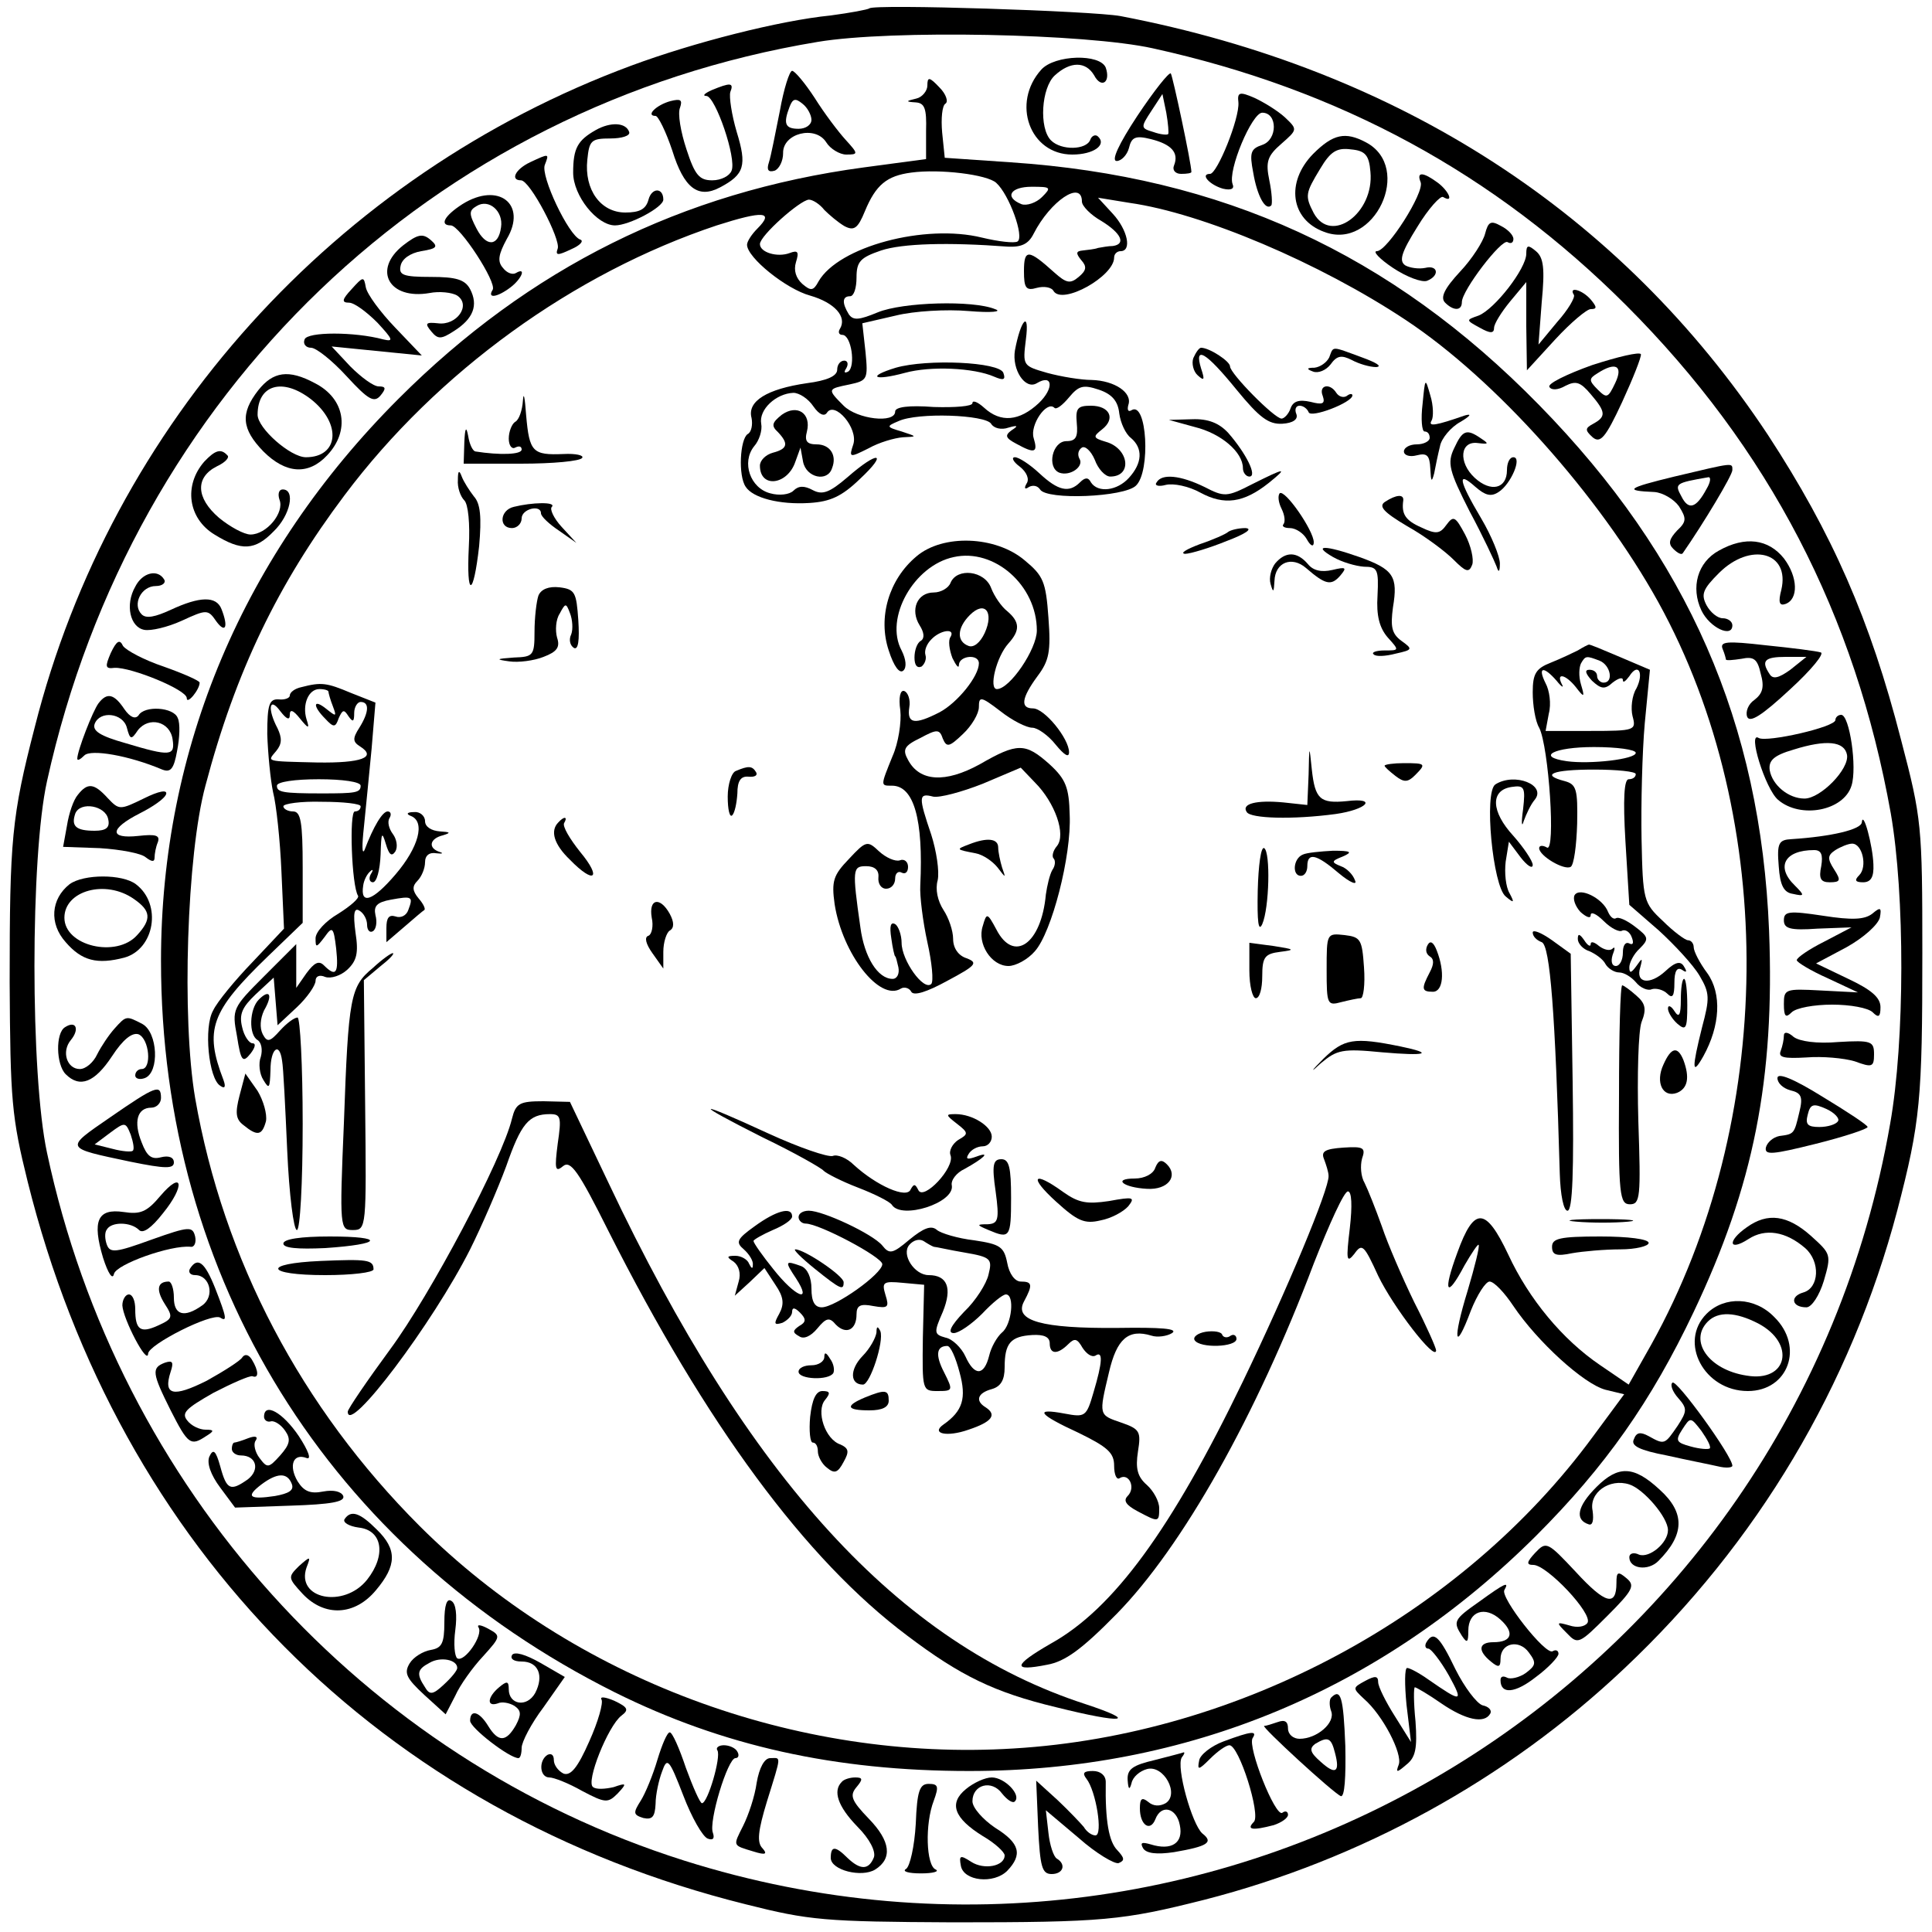 <?xml version="1.0" standalone="no"?>
<!DOCTYPE svg PUBLIC "-//W3C//DTD SVG 20010904//EN"
 "http://www.w3.org/TR/2001/REC-SVG-20010904/DTD/svg10.dtd">
<svg version="1.0" xmlns="http://www.w3.org/2000/svg"
 width="300pt" height="300pt" viewBox="0 0 300 300"
 preserveAspectRatio="xMidYMid meet">
<g transform="translate(0,300) scale(0.1,-0.1)"
fill="#000000" stroke="none">
<path d="M1350 2987 c-3 -2 -30 -7 -60 -11 -80 -8 -213 -42 -310 -78 -459
-170 -807 -556 -926 -1027 -36 -139 -39 -175 -39 -396 1 -184 3 -209 28 -310
142 -570 549 -981 1115 -1122 99 -25 122 -27 322 -28 234 0 263 3 390 35 242
62 469 186 652 359 207 195 352 439 424 711 36 138 39 173 39 400 0 198 -1
209 -33 331 -48 187 -107 321 -207 474 -228 344 -572 567 -1005 650 -43 8
-383 19 -390 12z m440 -62 c291 -64 531 -195 735 -399 222 -222 356 -481 411
-789 22 -126 22 -353 -1 -482 -152 -872 -1032 -1410 -1873 -1144 -499 158
-878 578 -989 1099 -26 121 -26 460 0 577 133 603 599 1049 1197 1148 114 19
416 13 520 -10z"/>
<path d="M1617 2892 c-47 -52 -18 -132 48 -132 33 0 54 15 40 28 -4 4 -10 1
-12 -5 -6 -16 -45 -17 -61 -1 -19 19 -15 82 6 101 24 22 48 22 61 0 11 -21 26
-11 18 12 -9 22 -79 20 -100 -3z"/>
<path d="M1211 2828 c-7 -35 -14 -71 -17 -80 -4 -12 -1 -16 9 -13 7 3 13 15
13 27 -1 31 50 44 67 17 6 -10 21 -19 31 -19 19 0 19 1 -1 23 -11 12 -33 41
-48 65 -15 23 -31 42 -35 42 -4 0 -13 -28 -19 -62z m49 -14 c0 -8 -9 -14 -20
-14 -21 0 -24 8 -14 34 5 13 9 14 20 5 8 -6 14 -18 14 -25z"/>
<path d="M1766 2820 c-29 -44 -41 -70 -32 -70 7 0 16 9 19 20 4 17 10 20 34
14 32 -8 44 -21 36 -41 -3 -7 2 -13 11 -13 9 0 16 1 16 3 0 13 -29 149 -32
153 -3 2 -26 -27 -52 -66z m48 -28 c-1 -2 -12 -1 -23 3 -20 6 -20 7 -3 33 l17
26 6 -29 c3 -17 4 -32 3 -33z"/>
<path d="M1440 2867 c0 -8 -8 -18 -17 -20 -17 -4 -17 -5 -1 -6 14 -1 17 -10
16 -44 l0 -44 -97 -13 c-282 -38 -519 -156 -722 -359 -241 -241 -369 -543
-369 -873 0 -494 261 -914 705 -1136 167 -83 342 -122 550 -122 339 0 639 125
880 365 108 108 179 209 245 348 93 196 126 361 117 592 -13 322 -126 580
-357 816 -231 236 -492 355 -821 377 l-102 7 -4 39 c-2 22 0 42 5 45 5 3 1 15
-9 25 -16 17 -19 17 -19 3z m107 -151 c20 -18 44 -84 33 -91 -5 -3 -30 0 -55
6 -89 22 -223 -14 -254 -68 -8 -15 -12 -15 -25 -4 -10 9 -14 21 -10 34 5 16 3
19 -10 14 -19 -7 -46 1 -46 14 0 13 62 68 76 69 6 0 17 -7 24 -16 8 -8 21 -19
31 -25 15 -8 21 -4 32 23 17 41 34 55 72 60 44 6 118 -3 132 -16z m71 -22 c-9
-9 -24 -14 -32 -11 -27 11 -17 27 16 27 30 0 31 -1 16 -16z m62 -7 c0 -7 14
-21 30 -30 31 -19 39 -36 18 -39 -7 0 -17 -2 -23 -3 -5 -2 -16 -3 -24 -4 -10
-1 -11 -4 -2 -15 9 -10 8 -16 -4 -26 -13 -11 -19 -10 -38 7 -40 36 -47 37 -47
2 0 -26 3 -31 20 -26 11 3 23 1 26 -5 14 -22 94 23 94 52 0 6 5 10 10 10 18 0
11 33 -12 58 l-23 25 49 -8 c113 -16 295 -93 429 -182 139 -92 300 -272 392
-438 187 -339 182 -806 -11 -1153 l-35 -62 -44 30 c-59 40 -111 103 -143 172
-35 74 -53 75 -79 3 -23 -62 -17 -73 11 -20 11 19 21 34 22 32 2 -2 -6 -34
-17 -71 -24 -78 -20 -98 5 -31 10 25 23 45 29 45 7 0 23 -17 37 -38 37 -55
109 -121 143 -130 l29 -7 -48 -65 c-204 -278 -549 -464 -900 -485 -339 -21
-684 108 -922 345 -184 184 -305 413 -349 665 -21 123 -13 378 16 485 47 178
113 314 216 451 144 192 356 345 578 419 72 23 90 22 63 -5 -9 -9 -16 -20 -16
-25 0 -20 61 -69 98 -79 38 -11 58 -33 46 -52 -3 -5 -1 -9 4 -9 14 0 21 -49 9
-57 -6 -3 -7 -1 -3 5 4 7 2 12 -3 12 -6 0 -11 -6 -11 -14 0 -10 -16 -17 -47
-21 -62 -9 -93 -28 -86 -54 2 -10 0 -22 -6 -25 -12 -8 -15 -65 -3 -82 11 -17
52 -28 99 -25 32 2 50 10 78 37 45 42 29 45 -19 3 -28 -24 -39 -28 -54 -20
-13 7 -22 7 -30 -1 -6 -6 -22 -8 -36 -4 -31 8 -45 48 -25 73 8 9 13 25 11 35
-4 22 23 47 50 48 9 0 23 -9 31 -21 9 -13 17 -16 21 -10 12 19 49 -24 41 -49
-7 -21 -6 -21 24 -6 16 9 40 16 53 17 23 1 22 1 -2 9 -24 7 -24 8 -5 16 30 14
135 10 144 -4 4 -7 16 -10 27 -6 14 4 16 3 5 -4 -11 -8 -10 -12 7 -21 29 -16
34 -14 27 9 -6 20 20 58 32 47 3 -4 13 4 23 16 15 18 22 20 46 12 21 -7 30
-18 32 -37 2 -15 10 -32 18 -38 19 -16 18 -39 -3 -62 -18 -20 -48 -24 -59 -7
-4 8 -9 8 -17 0 -17 -17 -34 -13 -63 14 -15 14 -32 25 -38 25 -6 0 -3 -7 8
-15 10 -8 15 -19 10 -26 -4 -7 -3 -10 4 -5 6 3 13 2 17 -4 10 -17 131 -12 149
6 23 22 17 132 -7 117 -5 -3 -7 0 -5 8 7 19 -21 38 -57 39 -16 0 -47 5 -69 11
-38 11 -38 11 -33 52 6 46 -8 31 -17 -17 -5 -30 16 -62 34 -51 25 15 27 -8 3
-31 -30 -28 -59 -31 -85 -7 -10 9 -18 12 -18 7 0 -5 -27 -7 -60 -6 -39 3 -60
0 -60 -7 0 -19 -59 -12 -80 9 -26 26 -25 26 9 33 28 6 29 8 25 50 l-5 45 52
12 c28 7 79 10 113 7 36 -3 53 -1 41 3 -34 14 -143 11 -182 -5 -29 -12 -38
-13 -45 -3 -11 18 -10 28 2 28 6 0 10 13 10 29 0 25 6 31 38 42 33 11 104 13
197 6 21 -1 32 4 40 20 26 51 75 84 75 50z"/>
<path d="M1853 2444 c-3 -8 0 -21 7 -27 10 -9 11 -7 5 11 -11 36 7 26 55 -33
36 -44 50 -54 71 -53 17 1 25 7 22 15 -3 7 -1 13 5 13 6 0 12 -5 14 -10 3 -10
68 15 68 26 0 3 -4 3 -9 -1 -5 -3 -12 -1 -16 5 -10 16 -28 12 -21 -5 4 -12 0
-14 -19 -9 -18 4 -27 1 -31 -10 -3 -9 -10 -16 -14 -16 -11 0 -80 70 -80 81 0
8 -32 29 -45 29 -3 0 -8 -7 -12 -16z"/>
<path d="M2064 2445 c-4 -8 -14 -15 -23 -16 -12 0 -13 -2 -2 -6 8 -3 20 2 27
11 10 14 17 15 33 7 11 -6 28 -11 38 -11 10 1 0 7 -22 15 -49 18 -44 18 -51 0z"/>
<path d="M1391 2429 c-46 -14 -34 -21 14 -8 40 11 107 8 139 -6 14 -6 18 -5
14 6 -6 17 -118 22 -167 8z"/>
<path d="M2209 2373 c-3 -24 -1 -43 3 -43 5 0 8 -4 8 -10 0 -5 -9 -10 -20 -10
-11 0 -20 -5 -20 -11 0 -6 9 -9 20 -6 16 4 20 0 21 -21 1 -20 2 -22 6 -7 2 11
6 30 9 42 2 12 17 30 32 38 15 9 18 13 7 10 -46 -16 -58 -18 -52 -8 3 5 3 23
-2 39 -8 28 -8 28 -12 -13z"/>
<path d="M812 2378 c-1 -15 -6 -30 -12 -33 -5 -3 -10 -15 -10 -26 0 -11 5 -17
10 -14 6 3 10 2 10 -3 0 -8 -34 -9 -72 -3 -4 1 -9 11 -11 24 -3 16 -5 13 -6
-10 l-1 -33 89 0 c50 0 92 4 95 9 3 4 -10 7 -29 6 -48 -2 -53 3 -58 60 -2 28
-4 38 -5 23z"/>
<path d="M1214 2356 c-15 -12 -17 -17 -6 -27 17 -18 15 -26 -8 -32 -11 -3 -20
-12 -20 -20 0 -36 43 -30 55 6 l8 22 4 -22 c5 -25 38 -32 45 -10 8 20 -3 37
-24 37 -15 0 -19 5 -15 20 7 28 -15 43 -39 26z"/>
<path d="M1672 2343 c2 -21 -1 -28 -16 -28 -22 0 -31 -41 -11 -49 17 -6 39 10
31 22 -3 6 -2 13 4 17 5 3 14 -5 20 -19 5 -14 16 -26 24 -26 35 0 29 44 -7 54
-20 6 -20 8 -6 19 22 17 12 37 -17 37 -21 0 -24 -4 -22 -27z"/>
<path d="M1855 2337 c41 -10 75 -39 75 -64 0 -7 5 -13 10 -13 13 0 -5 36 -33
68 -14 15 -31 22 -56 21 l-36 -1 40 -11z"/>
<path d="M2258 2304 c-11 -23 -8 -35 24 -98 21 -39 39 -78 42 -86 3 -10 5 -8
5 5 0 11 -13 43 -29 70 -35 59 -38 75 -9 49 15 -13 24 -16 36 -8 19 12 37 54
23 54 -6 0 -10 -9 -10 -20 0 -29 -25 -35 -50 -12 -26 24 -23 58 5 54 17 -2 17
-1 5 7 -23 16 -29 13 -42 -15z"/>
<path d="M711 2255 c-1 -12 4 -26 10 -32 6 -6 9 -36 7 -72 -4 -80 7 -79 16 1
4 45 2 66 -8 77 -7 9 -16 23 -19 31 -4 11 -6 9 -6 -5z"/>
<path d="M1944 2248 c-39 -20 -43 -20 -74 -4 -37 18 -66 21 -74 7 -4 -5 3 -7
14 -4 12 3 36 -2 54 -12 37 -20 67 -16 106 15 31 25 26 24 -26 -2z"/>
<path d="M1987 2234 c-3 -4 -2 -14 3 -24 5 -10 6 -20 3 -24 -3 -3 1 -6 10 -6
9 0 21 -8 26 -17 6 -11 11 -13 11 -5 0 18 -45 83 -53 76z"/>
<path d="M2151 2221 c-11 -7 -3 -16 34 -38 27 -15 59 -39 72 -52 19 -19 24
-21 29 -8 3 8 -2 30 -11 47 -15 28 -18 30 -29 15 -10 -14 -16 -15 -39 -4 -25
11 -31 21 -28 42 1 10 -11 9 -28 -2z"/>
<path d="M798 2213 c-22 -5 -24 -33 -3 -33 8 0 15 7 15 15 0 15 30 22 30 8 0
-5 13 -17 28 -27 l27 -19 -23 25 c-12 13 -19 28 -15 31 7 8 -31 7 -59 0z"/>
<path d="M1907 2174 c-3 -3 -23 -12 -44 -19 -21 -8 -31 -14 -23 -15 8 0 38 9
65 20 29 11 41 19 29 20 -11 0 -23 -3 -27 -6z"/>
<path d="M1423 2136 c-43 -36 -60 -95 -43 -146 8 -25 17 -37 23 -31 5 5 4 17
-3 31 -27 50 19 132 81 145 63 14 129 -44 129 -114 0 -29 -42 -91 -62 -91 -13
0 -1 50 18 71 18 20 18 33 -2 50 -9 7 -20 23 -25 36 -10 27 -53 32 -63 8 -3
-8 -15 -15 -26 -15 -26 0 -37 -27 -22 -51 7 -11 8 -20 2 -24 -6 -3 -10 -15
-10 -26 0 -12 4 -17 11 -14 5 4 8 12 6 18 -2 7 2 17 9 24 14 15 38 18 30 4 -4
-5 -2 -20 3 -33 6 -12 10 -17 10 -10 1 14 31 17 31 2 0 -20 -33 -61 -61 -76
-39 -20 -51 -18 -47 8 2 11 -2 23 -8 25 -6 2 -9 -10 -6 -30 2 -18 -3 -51 -12
-71 -19 -47 -19 -46 -1 -46 34 0 49 -52 44 -155 -1 -16 4 -56 11 -88 7 -31 10
-61 6 -65 -12 -11 -46 37 -46 64 0 12 -5 26 -10 29 -7 4 -9 -3 -6 -22 2 -15 5
-28 6 -28 1 0 3 -8 5 -17 2 -10 -2 -18 -9 -18 -23 0 -44 34 -50 80 -13 91 -12
95 9 95 13 0 20 -6 19 -17 -1 -10 4 -18 12 -18 8 0 14 7 14 16 0 8 5 12 10 9
6 -3 10 1 10 9 0 8 -6 13 -13 10 -7 -2 -21 4 -32 14 -18 17 -20 17 -47 -12
-24 -25 -27 -34 -22 -70 12 -77 70 -152 103 -131 5 3 13 1 16 -5 4 -7 25 0 56
17 45 24 48 28 30 35 -13 4 -21 16 -21 30 0 13 -7 33 -15 45 -9 14 -13 32 -9
46 3 14 -2 46 -10 71 -20 59 -20 65 3 59 10 -2 44 7 77 20 l59 25 22 -23 c31
-31 49 -81 34 -99 -6 -7 -8 -16 -5 -19 3 -3 3 -11 -2 -18 -4 -7 -8 -24 -10
-38 -7 -77 -50 -107 -77 -54 -14 26 -15 26 -21 5 -9 -27 13 -62 40 -62 11 0
30 10 41 23 26 29 57 148 54 212 -1 42 -6 55 -31 78 -38 34 -50 34 -109 0 -53
-29 -93 -27 -111 7 -9 16 -6 22 19 34 26 14 30 14 35 -1 6 -14 10 -13 31 7 14
13 25 32 25 42 0 17 3 17 33 -6 19 -15 41 -26 50 -26 8 0 25 -12 36 -26 14
-17 21 -21 21 -12 0 21 -38 68 -56 68 -20 0 -18 16 7 50 18 24 21 38 17 91 -4
56 -8 65 -37 89 -45 38 -127 41 -168 6z m106 -119 c-7 -15 -17 -23 -25 -20
-19 7 -18 28 2 48 23 23 38 5 23 -28z"/>
<path d="M2070 2135 c14 -8 35 -14 48 -15 21 0 23 -4 21 -45 -2 -31 3 -50 16
-65 18 -20 18 -20 -5 -20 -13 0 -21 -3 -17 -6 3 -4 19 -3 34 1 27 6 27 7 9 20
-15 11 -17 22 -13 52 8 48 1 59 -52 78 -54 19 -74 19 -41 0z"/>
<path d="M1980 2125 c-6 -8 -10 -22 -7 -32 4 -14 5 -13 6 5 1 29 27 39 49 20
30 -26 39 -28 53 -12 11 13 9 14 -12 9 -17 -4 -30 -1 -38 9 -17 20 -35 20 -51
1z"/>
<path d="M836 2075 c-3 -9 -6 -34 -6 -56 0 -37 -2 -39 -32 -40 -28 -2 -29 -3
-7 -6 14 -2 38 1 53 7 21 8 26 15 21 30 -3 11 -2 28 4 37 9 17 10 17 16 1 4
-10 5 -25 2 -33 -4 -8 -2 -17 4 -21 7 -4 9 12 7 43 -3 43 -5 48 -29 51 -17 2
-29 -3 -33 -13z"/>
<path d="M2450 1990 c-8 -4 -27 -13 -42 -19 -23 -9 -28 -17 -28 -46 0 -20 4
-45 10 -55 15 -29 26 -195 12 -186 -7 4 -12 3 -12 -1 0 -12 39 -35 49 -29 5 3
9 33 10 67 1 53 -1 61 -19 66 -39 10 -19 18 45 18 36 0 65 -3 65 -7 0 -5 -5
-8 -11 -8 -7 0 -9 -30 -5 -97 l6 -98 46 -40 c24 -22 53 -53 63 -70 16 -27 16
-35 4 -80 -16 -64 -16 -77 2 -45 26 47 29 97 6 129 -12 16 -21 34 -21 40 0 6
-4 11 -9 11 -4 0 -22 13 -39 30 -30 28 -31 32 -33 127 -1 54 1 135 5 180 l8
83 -47 20 c-26 11 -47 20 -48 19 -1 0 -9 -4 -17 -9z m34 -16 c17 -7 22 -34 6
-34 -5 0 -10 5 -10 10 0 6 -5 10 -12 10 -8 0 -6 -6 4 -17 14 -13 20 -14 32 -3
9 7 16 9 16 4 0 -5 4 -2 10 6 14 22 23 5 11 -19 -7 -11 -9 -31 -6 -43 6 -22 4
-23 -65 -23 l-70 0 5 27 c4 15 1 36 -5 47 -13 26 -3 27 17 4 8 -10 12 -12 8
-5 -9 18 6 15 22 -5 13 -17 14 -16 8 4 -4 13 -3 27 0 33 7 12 8 12 29 4z m56
-143 c0 -10 -71 -18 -107 -13 -49 7 -20 22 42 22 36 0 65 -4 65 -9z"/>
<path d="M468 1933 c-10 -2 -18 -8 -18 -13 0 -4 -8 -7 -17 -6 -15 1 -18 -8
-18 -54 1 -30 5 -71 9 -90 5 -19 11 -75 13 -123 l4 -89 -49 -52 c-27 -28 -55
-62 -61 -75 -15 -26 -7 -106 11 -117 7 -5 9 -2 5 9 -30 78 -20 106 69 192 l54
52 0 86 c0 71 -3 87 -15 87 -8 0 -15 4 -15 8 0 4 27 8 60 7 33 0 60 -3 60 -7
0 -5 -4 -8 -9 -8 -9 0 -5 -116 5 -131 2 -4 -12 -16 -31 -28 -19 -11 -35 -28
-35 -38 0 -15 1 -15 14 2 12 17 14 16 18 -18 4 -38 0 -45 -19 -26 -8 8 -15 4
-27 -12 l-16 -23 0 34 0 34 -50 -50 c-49 -49 -50 -51 -42 -93 6 -39 9 -42 21
-27 7 9 9 16 3 16 -5 0 -13 11 -16 25 -5 20 0 31 21 51 l28 26 3 -37 3 -37 30
28 c16 15 29 34 29 41 0 7 6 10 15 6 9 -3 24 2 34 11 15 14 18 26 13 58 -4 30
-2 39 6 34 7 -4 12 -14 12 -22 0 -8 4 -13 9 -10 5 3 7 14 4 25 -3 14 2 20 24
24 33 6 35 5 27 -16 -3 -9 -12 -13 -20 -10 -10 3 -14 -2 -14 -18 l0 -22 28 24
c15 13 29 25 31 26 2 2 -2 10 -9 18 -10 12 -10 19 -2 27 7 7 12 20 12 29 0 11
7 16 18 14 9 -1 11 0 5 2 -19 6 -16 21 5 26 13 4 11 5 -5 6 -13 1 -23 7 -23
16 0 8 -8 15 -17 14 -11 0 -13 -3 -5 -6 23 -9 12 -49 -24 -91 -35 -41 -55 -48
-50 -17 1 8 6 18 11 22 4 4 5 2 1 -4 -4 -7 -2 -13 3 -13 6 0 11 19 12 43 1 34
2 37 8 17 5 -17 9 -21 15 -12 4 7 2 19 -4 27 -6 8 -9 19 -5 25 3 5 2 10 -3 10
-8 0 -22 -23 -36 -60 -4 -8 -4 8 -1 35 3 28 8 82 12 122 l6 72 -38 15 c-38 16
-46 17 -77 9z m42 -7 c0 -2 3 -13 7 -23 6 -16 5 -16 -10 -4 -21 17 -22 5 -2
-15 13 -14 16 -14 21 1 6 13 8 14 15 3 7 -10 9 -9 9 5 0 9 5 17 10 17 14 0 13
-16 -2 -40 -11 -17 -10 -22 1 -29 27 -17 2 -26 -66 -25 -83 2 -78 1 -64 18 9
11 9 20 2 35 -16 30 -13 50 4 27 10 -13 15 -15 15 -6 0 9 5 8 16 -6 13 -16 15
-16 10 -1 -7 23 3 47 20 47 8 0 14 -2 14 -4z m50 -146 c0 -11 -8 -12 -60 -12
-62 0 -70 2 -70 12 0 6 28 10 65 10 37 0 65 -4 65 -10z"/>
<path d="M2032 1797 l-2 -47 -37 4 c-42 4 -66 -2 -57 -15 6 -10 71 -12 138 -3
49 7 66 26 17 20 -41 -4 -49 3 -54 49 -4 39 -4 39 -5 -8z"/>
<path d="M2150 1811 c0 -2 8 -9 17 -16 13 -10 19 -10 30 1 18 18 17 19 -17 19
-16 0 -30 -2 -30 -4z"/>
<path d="M1143 1803 c-7 -2 -13 -21 -13 -40 0 -20 3 -33 7 -29 4 4 7 19 8 34
0 19 5 27 17 26 10 -1 15 2 12 7 -6 10 -12 10 -31 2z"/>
<path d="M2322 1782 c-18 -12 -4 -158 16 -174 13 -11 14 -10 6 5 -6 10 -8 32
-6 49 l5 31 18 -24 c10 -13 19 -19 19 -12 0 6 -14 27 -30 45 -35 38 -36 71 -3
76 20 3 22 0 18 -35 -3 -21 -2 -29 1 -18 4 11 11 26 17 33 19 23 -31 43 -61
24z"/>
<path d="M867 1723 c-13 -13 -7 -34 18 -58 38 -39 50 -29 16 12 -16 20 -28 40
-25 45 6 10 0 11 -9 1z"/>
<path d="M1505 1689 c-21 -8 -21 -8 10 -14 11 -2 26 -12 34 -22 13 -17 13 -17
7 0 -3 10 -6 24 -6 31 0 14 -17 16 -45 5z"/>
<path d="M1953 1617 c-1 -48 1 -65 7 -52 11 25 13 112 3 118 -5 3 -9 -27 -10
-66z"/>
<path d="M2023 1673 c-15 -6 -17 -33 -3 -33 6 0 10 7 10 15 0 22 14 19 49 -11
18 -15 29 -19 25 -11 -3 9 -13 19 -22 22 -15 6 -15 8 3 15 16 7 13 9 -15 9
-19 -1 -41 -3 -47 -6z"/>
<path d="M2445 1610 c-3 -6 1 -17 9 -26 9 -8 16 -11 16 -5 0 6 9 2 20 -9 12
-12 25 -18 29 -15 5 2 12 -2 15 -11 3 -8 2 -12 -4 -9 -6 3 -10 -3 -10 -14 0
-12 -5 -21 -11 -21 -6 0 -8 7 -5 17 4 10 4 14 0 10 -4 -4 -13 -2 -21 4 -7 6
-13 8 -13 3 0 -5 -5 -2 -10 6 -7 10 -10 11 -10 2 0 -7 8 -16 18 -19 9 -4 21
-12 25 -20 4 -7 14 -13 21 -13 8 0 19 -7 26 -15 7 -9 19 -14 25 -11 7 2 18 -1
24 -7 8 -8 11 -4 11 17 0 18 4 25 12 20 7 -5 8 -3 3 5 -5 9 -13 8 -29 -7 -24
-22 -47 -19 -39 6 4 15 3 15 -6 2 -8 -11 -11 -12 -11 -2 0 7 7 21 16 29 15 15
14 18 -7 34 -13 10 -26 16 -30 13 -4 -2 -9 3 -12 10 -8 21 -44 39 -52 26z"/>
<path d="M1012 1575 c3 -13 0 -26 -5 -28 -7 -2 -4 -13 6 -27 l17 -24 0 26 c0
15 5 30 10 33 7 4 7 13 0 26 -15 27 -33 24 -28 -6z"/>
<path d="M2380 1552 c0 -6 6 -12 14 -15 13 -5 21 -111 28 -359 1 -34 6 -58 12
-58 8 0 10 62 8 200 l-3 199 -29 21 c-17 12 -30 17 -30 12z"/>
<path d="M2060 1494 c0 -54 1 -56 23 -50 12 3 26 6 30 6 4 0 7 21 5 48 -3 43
-5 47 -30 50 -28 3 -28 3 -28 -54z"/>
<path d="M1940 1493 c0 -24 5 -43 10 -43 6 0 10 15 10 34 0 30 4 35 28 38 24
3 22 4 -10 9 l-38 5 0 -43z"/>
<path d="M2217 1533 c-4 -7 -3 -14 3 -18 7 -4 7 -12 0 -25 -13 -25 -13 -30 5
-30 16 0 19 31 6 64 -5 13 -10 16 -14 9z"/>
<path d="M579 1497 c-35 -29 -38 -44 -45 -241 -7 -164 -6 -166 14 -166 21 0
21 4 19 194 l-2 194 25 21 c14 11 23 20 20 21 -3 0 -17 -10 -31 -23z"/>
<path d="M2610 1448 c0 -25 -3 -29 -10 -18 -5 8 -10 10 -10 4 0 -6 7 -17 15
-24 13 -11 15 -7 15 29 0 22 -2 41 -5 41 -3 0 -5 -15 -5 -32z"/>
<path d="M2514 1300 c-1 -156 1 -170 17 -170 16 0 17 11 13 129 -2 71 0 140 5
154 8 20 6 29 -8 41 -10 9 -20 16 -22 16 -3 0 -5 -76 -5 -170z"/>
<path d="M402 1448 c-15 -15 -16 -55 -2 -63 6 -4 8 -15 5 -26 -4 -10 -2 -27 4
-36 9 -15 10 -13 11 15 0 34 14 45 18 15 2 -10 5 -73 8 -140 3 -68 10 -123 15
-123 5 0 9 72 9 165 0 91 -4 165 -8 165 -5 0 -17 -9 -27 -20 -16 -18 -20 -19
-27 -6 -5 10 -4 24 2 37 14 24 9 34 -8 17z"/>
<path d="M2055 1356 c-20 -20 -21 -23 -4 -7 25 21 34 23 95 17 69 -6 82 -2 29
9 -73 15 -88 12 -120 -19z"/>
<path d="M2583 1347 c-13 -28 -1 -52 21 -44 17 7 20 24 10 51 -9 22 -19 20
-31 -7z"/>
<path d="M372 1299 c-7 -27 -6 -37 6 -46 22 -18 29 -16 35 6 2 11 -4 32 -13
47 l-19 27 -9 -34z"/>
<path d="M795 1263 c-15 -63 -127 -274 -189 -358 -36 -49 -66 -93 -66 -97 0
-38 132 137 190 252 18 36 43 94 56 129 23 66 35 81 68 81 17 0 18 -5 12 -46
-5 -39 -4 -45 8 -35 12 10 24 -7 71 -101 151 -299 305 -509 464 -628 82 -62
135 -88 231 -111 104 -26 130 -23 45 5 -289 94 -523 350 -740 809 l-60 126
-41 1 c-37 0 -43 -3 -49 -27z"/>
<path d="M1184 1234 c50 -24 92 -48 95 -52 4 -4 27 -16 53 -26 26 -10 50 -22
53 -27 15 -23 97 3 93 30 -2 8 7 20 20 26 29 16 42 28 18 19 -14 -5 -17 -4
-12 4 4 7 14 12 22 12 8 0 14 7 14 15 0 16 -30 35 -56 35 -16 0 -16 -1 2 -15
18 -14 18 -16 2 -25 -9 -6 -15 -17 -12 -24 7 -19 -42 -71 -50 -54 -5 10 -7 10
-12 1 -6 -15 -53 6 -88 38 -11 11 -26 17 -33 14 -8 -2 -52 13 -100 35 -115 53
-120 50 -9 -6z"/>
<path d="M2056 1200 c3 -8 7 -20 7 -26 1 -20 -64 -176 -133 -319 -111 -230
-201 -353 -298 -407 -59 -34 -61 -44 -6 -33 28 5 54 24 108 79 102 104 217
308 306 544 24 61 47 112 53 112 6 0 7 -22 3 -57 -6 -50 -5 -55 7 -40 12 17
15 14 37 -34 23 -48 89 -134 90 -116 0 4 -15 38 -34 75 -18 37 -41 90 -50 117
-10 28 -22 58 -27 68 -6 10 -7 27 -4 38 6 17 2 19 -29 17 -29 -2 -35 -6 -30
-18z"/>
<path d="M1546 1150 c6 -44 4 -50 -12 -51 -18 0 -18 -1 1 -9 33 -14 35 -12 35
50 0 47 -3 60 -15 60 -13 0 -15 -9 -9 -50z"/>
<path d="M1794 1187 c-3 -10 -17 -17 -32 -17 -35 0 -18 -14 19 -16 33 -2 49
20 31 38 -8 8 -13 7 -18 -5z"/>
<path d="M1640 1134 c33 -30 44 -35 69 -29 16 3 35 13 43 22 11 14 8 15 -30 8
-34 -5 -47 -3 -71 14 -47 34 -54 24 -11 -15z"/>
<path d="M1172 1096 c-28 -20 -30 -25 -17 -36 8 -7 15 -18 14 -24 0 -7 -2 -6
-6 2 -2 6 -12 12 -21 12 -14 0 -14 -2 -3 -9 8 -6 12 -18 8 -31 l-6 -22 23 21
23 22 17 -26 c13 -19 14 -30 6 -45 -9 -16 -8 -18 5 -14 8 4 15 11 15 17 0 7 4
7 12 -1 10 -10 10 -15 -1 -21 -10 -7 -11 -10 0 -16 7 -5 18 0 28 12 14 17 19
18 29 6 16 -16 32 -8 32 16 0 14 6 17 26 13 23 -4 25 -2 19 17 -6 20 -4 22 27
19 l33 -3 -2 -82 c-1 -82 -1 -83 23 -83 24 0 24 1 10 29 -14 27 -12 41 5 41 5
0 13 -18 19 -41 11 -40 5 -60 -25 -81 -20 -14 5 -20 39 -8 36 12 45 23 26 35
-16 10 -12 22 10 28 14 4 20 14 20 34 0 37 9 48 43 50 18 1 27 -3 27 -13 0
-17 12 -18 29 -1 10 10 14 8 22 -6 6 -9 14 -15 20 -12 12 8 11 -10 -3 -57 -11
-38 -13 -39 -45 -33 -48 9 -41 -1 22 -30 45 -22 55 -31 55 -51 0 -14 4 -23 9
-19 14 8 25 -15 12 -28 -7 -7 -3 -14 16 -24 32 -17 33 -17 33 5 0 11 -9 27
-19 36 -15 13 -18 26 -14 52 5 31 3 35 -26 45 -35 12 -35 11 -19 78 12 52 30
68 66 57 9 -3 24 -1 32 4 10 7 -17 9 -85 8 -117 -1 -161 11 -145 41 14 26 13
31 -5 31 -9 0 -18 12 -21 29 -5 25 -11 29 -51 35 -26 3 -52 11 -58 16 -9 8
-21 3 -43 -15 -26 -22 -31 -23 -42 -9 -15 18 -92 54 -114 54 -9 0 -16 -4 -16
-10 0 -5 5 -10 11 -10 21 0 119 -52 119 -63 0 -15 -73 -67 -94 -67 -11 0 -16
9 -16 29 0 17 -6 31 -16 35 -25 9 -26 8 -8 -19 26 -40 -1 -29 -35 14 -17 21
-31 41 -31 44 0 2 14 10 30 17 17 7 30 16 30 21 0 16 -25 9 -58 -15z m278 -32
c3 0 24 -5 48 -9 41 -7 43 -10 37 -34 -3 -14 -20 -41 -38 -58 -21 -22 -26 -33
-16 -33 8 0 28 14 44 30 16 17 32 30 37 30 14 0 9 -47 -6 -59 -8 -7 -17 -23
-20 -36 -8 -32 -23 -32 -37 -1 -6 13 -20 27 -31 29 -18 5 -18 8 -4 40 15 37 7
57 -22 57 -22 0 -43 32 -30 47 6 7 15 10 22 6 6 -4 13 -8 16 -9z"/>
<path d="M2448 1103 c23 -2 59 -2 80 0 20 2 1 4 -43 4 -44 0 -61 -2 -37 -4z"/>
<path d="M440 1069 c0 -7 22 -9 65 -7 89 6 94 18 7 18 -45 0 -72 -4 -72 -11z"/>
<path d="M2410 1064 c0 -13 7 -15 31 -10 17 3 51 6 75 6 24 0 44 5 44 10 0 6
-32 10 -75 10 -63 0 -75 -3 -75 -16z"/>
<path d="M1265 1030 c41 -33 45 -34 45 -21 0 10 -61 51 -75 51 -4 0 9 -13 30
-30z"/>
<path d="M498 1042 c-92 -4 -86 -22 7 -22 41 0 75 4 75 9 0 15 -10 16 -82 13z"/>
<path d="M1361 931 c-1 -8 -10 -25 -22 -37 -20 -21 -19 -44 1 -44 11 0 33 67
27 83 -4 8 -6 8 -6 -2z"/>
<path d="M1872 932 c-12 -2 -20 -8 -17 -13 8 -13 65 -11 65 2 0 5 -4 8 -9 5
-5 -4 -11 -3 -13 1 -1 5 -13 7 -26 5z"/>
<path d="M1280 893 c0 -7 -9 -13 -20 -13 -11 0 -20 -4 -20 -10 0 -12 47 -14
54 -2 2 4 1 14 -5 22 -6 10 -9 11 -9 3z"/>
<path d="M1258 800 c-2 -22 0 -40 4 -40 5 0 8 -6 8 -14 0 -7 6 -19 14 -25 12
-10 17 -8 26 9 9 16 8 21 -5 27 -24 8 -38 52 -24 69 9 11 8 14 -4 14 -10 0
-16 -13 -19 -40z"/>
<path d="M1343 830 c-31 -13 -29 -20 7 -20 20 0 30 5 30 15 0 17 -5 18 -37 5z"/>
<path d="M1105 2860 c-11 -5 -15 -9 -8 -9 14 -1 47 -97 39 -116 -3 -8 -16 -15
-30 -15 -20 0 -27 8 -40 48 -9 27 -14 56 -10 65 4 12 1 14 -15 10 -22 -6 -39
-23 -23 -23 4 0 16 -24 26 -54 18 -58 40 -75 74 -57 38 20 42 34 26 86 -8 27
-12 55 -10 62 6 15 0 15 -29 3z"/>
<path d="M1923 2841 c2 -25 -33 -111 -44 -111 -16 0 -1 -17 20 -23 13 -3 18 0
15 7 -8 21 30 111 46 111 24 0 24 -42 0 -50 -18 -6 -20 -12 -14 -43 6 -36 19
-60 28 -51 2 2 1 20 -3 39 -6 29 -3 38 19 57 25 22 25 22 5 41 -11 10 -32 23
-47 30 -23 10 -27 9 -25 -7z"/>
<path d="M925 2798 c-28 -16 -35 -28 -35 -66 0 -36 37 -82 65 -82 22 0 75 28
75 40 0 19 -18 19 -23 0 -4 -15 -14 -20 -36 -20 -38 0 -64 35 -59 82 3 30 6
33 36 33 17 0 31 4 29 10 -5 15 -29 16 -52 3z"/>
<path d="M2039 2761 c-43 -44 -35 -102 17 -121 78 -30 139 100 65 139 -32 17
-51 13 -82 -18z m89 -28 c6 -64 -61 -113 -88 -64 -14 27 -13 31 10 69 16 27
26 33 48 30 22 -2 28 -9 30 -35z"/>
<path d="M823 2748 c-23 -11 -31 -28 -14 -28 14 0 62 -92 57 -106 -4 -11 0
-11 21 -1 14 6 20 13 14 15 -18 6 -62 99 -55 116 7 18 7 18 -23 4z"/>
<path d="M2206 2717 c6 -16 -52 -107 -68 -107 -7 0 4 -12 25 -26 21 -14 45
-23 53 -20 20 8 17 25 -3 20 -10 -2 -24 0 -31 4 -10 7 -6 20 19 60 17 28 36
49 40 46 17 -10 9 9 -8 22 -23 17 -34 18 -27 1z"/>
<path d="M718 2683 c-28 -18 -36 -33 -18 -33 14 0 72 -89 65 -100 -9 -14 7
-12 28 4 17 13 25 32 8 22 -5 -3 -14 0 -20 8 -9 10 -7 21 6 45 32 54 -13 89
-69 54z m60 -36 c-4 -30 -23 -31 -38 -2 -12 23 -12 28 0 35 19 12 42 -8 38
-33z"/>
<path d="M2306 2637 c-3 -12 -20 -39 -39 -59 -24 -26 -31 -40 -23 -48 13 -13
26 -13 26 1 0 18 62 99 71 93 5 -3 9 -1 9 5 0 6 -9 15 -19 20 -16 9 -20 7 -25
-12z"/>
<path d="M626 2619 c-48 -38 -22 -85 41 -74 15 3 35 1 43 -4 22 -15 -1 -47
-30 -43 -19 2 -21 0 -10 -13 10 -12 15 -12 35 1 30 19 38 40 25 65 -8 15 -22
19 -61 19 -43 0 -50 3 -47 17 2 11 15 20 32 23 25 4 27 7 14 18 -12 10 -20 8
-42 -9z"/>
<path d="M2370 2606 c0 -23 -49 -86 -74 -96 -20 -7 -20 -7 2 -19 16 -9 22 -9
22 0 0 6 11 24 25 41 l25 30 0 -69 1 -68 44 48 c24 26 49 47 55 47 10 0 10 3
0 15 -13 15 -35 21 -26 7 2 -4 -9 -23 -26 -42 l-29 -35 5 66 c5 52 3 69 -9 79
-12 10 -15 10 -15 -4z"/>
<path d="M546 2551 c-15 -16 -16 -21 -4 -21 8 0 27 -14 44 -31 24 -26 26 -30
9 -26 -44 12 -118 12 -122 0 -3 -7 2 -13 10 -13 8 0 33 -20 55 -44 34 -37 43
-42 53 -30 9 11 8 14 -3 14 -8 0 -27 14 -44 31 l-29 31 70 -7 70 -7 -42 44
c-22 23 -43 51 -45 62 -3 17 -4 17 -22 -3z"/>
<path d="M2472 2433 c-39 -14 -70 -29 -66 -34 3 -5 13 -5 25 2 16 8 23 6 39
-13 24 -28 24 -35 4 -46 -13 -7 -13 -10 -1 -21 12 -10 20 -1 46 55 17 37 30
70 29 74 -2 4 -36 -4 -76 -17z m36 -28 c-11 -23 -13 -24 -27 -10 -14 14 -14
17 -1 25 29 19 41 12 28 -15z"/>
<path d="M401 2394 c-28 -36 -26 -60 8 -95 35 -35 70 -37 99 -6 36 38 28 88
-19 112 -41 22 -65 18 -88 -11z m82 -14 c48 -38 43 -90 -8 -90 -24 0 -75 45
-75 66 0 47 39 58 83 24z"/>
<path d="M317 2283 c-32 -37 -25 -88 16 -113 42 -26 63 -25 92 5 26 25 34 65
14 65 -6 0 -8 -7 -5 -16 8 -20 -20 -54 -45 -54 -10 0 -32 12 -49 26 -36 31
-37 63 -3 80 13 6 20 14 16 17 -10 11 -19 8 -36 -10z"/>
<path d="M2600 2260 c-74 -18 -79 -22 -31 -24 13 -1 30 -11 38 -22 12 -19 12
-24 -3 -38 -12 -13 -14 -20 -6 -28 7 -7 13 -10 15 -7 32 46 77 121 77 129 0
12 3 12 -90 -10z m50 -19 c-16 -30 -28 -34 -39 -12 -11 20 -10 21 42 30 4 0 3
-8 -3 -18z"/>
<path d="M2669 2145 c-33 -18 -44 -57 -27 -93 13 -27 48 -43 48 -23 0 6 -7 11
-15 11 -8 0 -19 9 -25 20 -9 17 -6 25 19 50 49 49 111 33 97 -26 -5 -19 -3
-25 6 -22 21 7 20 42 -2 71 -24 30 -60 35 -101 12z"/>
<path d="M210 2089 c-16 -28 -8 -63 14 -67 10 -2 36 4 58 14 39 18 41 18 54
-1 14 -19 19 -9 8 19 -8 21 -34 20 -79 -1 -24 -11 -38 -14 -45 -7 -15 15 -1
44 22 44 10 0 16 5 13 10 -10 17 -34 11 -45 -11z"/>
<path d="M172 1986 c-9 -21 -9 -25 6 -23 26 1 112 -34 112 -47 0 -11 20 13 20
24 0 3 -25 14 -56 25 -30 10 -58 25 -63 32 -5 11 -10 8 -19 -11z"/>
<path d="M2675 1992 c3 -7 5 -15 5 -16 0 -2 11 -1 24 1 19 4 25 0 30 -23 6
-21 3 -31 -10 -41 -9 -6 -14 -18 -11 -26 4 -10 23 2 66 42 34 31 55 57 48 58
-6 2 -45 7 -85 11 -61 7 -72 6 -67 -6z m105 -32 c-18 -13 -27 -15 -32 -7 -14
21 -8 27 25 27 l32 0 -25 -20z"/>
<path d="M153 1908 c-9 -12 -33 -74 -33 -86 0 -4 5 -1 11 5 10 10 69 0 121
-22 13 -5 18 1 23 29 4 20 5 43 1 51 -6 17 -52 20 -61 4 -5 -6 -13 -3 -22 10
-16 24 -27 26 -40 9z m44 -38 c5 -19 7 -19 17 -4 17 22 50 14 54 -14 4 -26 -3
-27 -73 -6 -39 11 -52 19 -48 30 8 21 44 17 50 -6z"/>
<path d="M2850 1882 c0 -11 -106 -35 -119 -28 -18 12 10 -79 30 -96 35 -30
102 -17 114 22 9 28 -3 110 -16 110 -5 0 -9 -4 -9 -8z m18 -54 c4 -22 -41 -68
-66 -68 -25 0 -50 21 -54 44 -2 15 6 23 37 32 51 16 79 13 83 -8z"/>
<path d="M121 1766 c-7 -8 -14 -29 -17 -48 l-6 -33 57 -2 c32 -2 64 -8 71 -14
9 -7 14 -8 14 -1 0 6 2 17 5 24 4 11 -3 13 -30 10 -46 -5 -45 11 2 35 20 10
39 23 41 30 2 7 -11 5 -35 -7 -37 -18 -38 -18 -56 1 -21 23 -31 24 -46 5z m47
-38 c3 -13 -3 -18 -21 -18 -29 0 -37 7 -30 27 8 19 47 12 51 -9z"/>
<path d="M2891 1723 c-1 -11 -47 -22 -109 -26 -20 -1 -23 -6 -20 -42 2 -30 8
-41 22 -43 18 -4 19 -3 3 13 -30 29 -16 55 30 55 11 0 14 -7 11 -25 -4 -19 -1
-25 13 -25 17 0 18 3 7 20 -11 17 -10 22 2 30 8 5 20 10 26 10 16 0 24 -36 11
-49 -8 -8 -6 -11 6 -11 12 0 17 8 16 28 -1 29 -16 85 -18 65z"/>
<path d="M108 1627 c-29 -23 -32 -61 -6 -90 25 -29 49 -35 91 -24 47 13 59 83
18 114 -21 16 -81 16 -103 0z m100 -23 c26 -18 28 -31 5 -56 -32 -36 -113 -17
-113 27 0 42 64 60 108 29z"/>
<path d="M2770 1571 c0 -13 10 -16 52 -13 l53 2 -42 -22 c-24 -12 -43 -25 -43
-29 0 -3 21 -16 48 -28 l47 -22 -58 3 c-55 3 -57 2 -57 -21 0 -20 3 -22 12
-13 7 7 35 12 63 12 28 0 56 -5 63 -12 9 -9 12 -7 12 8 0 15 -14 27 -50 44
l-50 24 47 25 c27 15 49 35 52 46 3 16 1 17 -12 6 -12 -9 -31 -10 -76 -3 -53
8 -61 7 -61 -7z"/>
<path d="M178 1403 c-9 -10 -21 -28 -27 -40 -6 -13 -18 -23 -27 -23 -20 0 -29
27 -14 45 14 17 8 31 -9 20 -15 -9 -14 -58 1 -73 22 -22 45 -13 72 28 17 26
31 37 41 34 17 -7 21 -54 5 -54 -5 0 -10 -4 -10 -10 0 -5 7 -7 15 -4 23 9 20
71 -4 84 -25 13 -25 13 -43 -7z"/>
<path d="M2770 1392 c0 -6 -2 -16 -5 -24 -4 -10 5 -12 40 -10 25 2 58 -1 75
-6 27 -10 30 -9 30 11 0 20 -4 22 -55 19 -34 -3 -61 1 -70 8 -9 8 -15 8 -15 2z"/>
<path d="M2760 1326 c0 -8 9 -16 20 -19 17 -4 20 -10 14 -34 -8 -34 -8 -34
-31 -37 -10 -2 -19 -10 -21 -18 -2 -12 10 -11 78 6 44 11 80 23 80 26 0 3 -32
24 -70 47 -45 28 -70 38 -70 29z m94 -67 c-3 -5 -16 -9 -29 -9 -18 0 -22 4
-18 19 4 17 9 18 29 9 13 -6 21 -15 18 -19z"/>
<path d="M171 1265 c-71 -49 -72 -47 32 -69 54 -11 67 -11 67 -1 0 8 -8 11
-20 8 -15 -4 -22 2 -30 23 -13 32 -7 54 15 54 8 0 15 7 15 15 0 22 -8 19 -79
-30z m35 -52 c-2 -2 -16 -1 -31 3 l-28 7 24 18 c23 17 24 17 32 -3 4 -12 6
-23 3 -25z"/>
<path d="M249 1143 c-21 -25 -31 -29 -57 -25 -41 6 -49 -14 -32 -71 8 -25 15
-35 17 -25 4 15 88 45 119 42 6 -1 9 7 7 16 -4 16 -9 16 -68 -5 -55 -20 -64
-21 -69 -8 -3 8 -4 19 0 24 7 12 37 12 50 -1 6 -6 19 3 37 26 35 43 31 68 -4
27z"/>
<path d="M2712 1094 c-30 -21 -28 -38 3 -18 26 17 58 12 88 -14 24 -21 22 -62
-3 -69 -21 -6 -18 -23 5 -23 8 0 20 18 27 41 12 41 11 42 -20 70 -36 32 -67
37 -100 13z"/>
<path d="M295 1030 c-3 -5 0 -10 8 -10 23 0 31 -33 11 -47 -28 -20 -44 -15
-44 12 0 14 -4 25 -8 25 -18 0 -20 -13 -6 -35 13 -20 12 -23 -10 -33 -28 -13
-36 -7 -36 25 0 13 -4 23 -10 23 -5 0 -10 -8 -10 -17 1 -21 39 -94 40 -75 0
14 99 64 112 56 11 -7 10 0 -8 46 -16 40 -27 49 -39 30z"/>
<path d="M2650 960 c-44 -44 -4 -120 64 -120 63 0 88 69 41 115 -30 31 -77 33
-105 5z m80 -15 c59 -31 46 -92 -18 -81 -59 9 -90 54 -60 84 16 16 43 15 78
-3z"/>
<path d="M376 892 c-3 -5 -28 -21 -55 -36 -52 -26 -68 -23 -56 14 5 15 3 18
-9 14 -21 -8 -20 -16 9 -74 27 -53 31 -56 55 -40 13 8 13 10 -1 10 -9 0 -22 6
-28 14 -10 12 -2 19 40 43 29 15 56 27 61 26 10 -4 10 8 -1 26 -5 8 -11 9 -15
3z"/>
<path d="M2597 853 c-4 -3 0 -14 9 -24 14 -16 14 -20 -1 -43 -20 -29 -20 -30
-45 -16 -13 7 -19 6 -23 -5 -5 -10 9 -17 51 -25 31 -7 67 -14 80 -17 12 -3 22
-2 22 1 0 15 -87 135 -93 129z m58 -102 c-2 -2 -16 -1 -30 3 -22 6 -24 9 -13
26 13 20 13 20 30 -2 9 -13 15 -24 13 -27z"/>
<path d="M410 800 c0 -5 5 -9 11 -7 6 1 16 -6 22 -15 9 -13 7 -21 -8 -38 -18
-20 -20 -20 -32 -4 -7 9 -10 22 -6 27 4 6 0 8 -11 4 -10 -4 -20 -7 -22 -7 -2
0 -4 -4 -4 -10 0 -5 6 -10 14 -10 24 0 30 -22 11 -37 -27 -19 -33 -17 -43 20
-7 25 -11 28 -17 15 -4 -10 2 -28 17 -48 l23 -31 86 3 c63 2 85 6 82 15 -3 7
-15 10 -31 7 -20 -4 -30 0 -40 16 -14 24 -7 44 14 36 8 -3 3 11 -12 34 -25 37
-54 53 -54 30z m43 -104 c4 -10 -4 -15 -26 -19 -40 -6 -46 -1 -21 18 24 18 40
19 47 1z"/>
<path d="M2479 691 c-30 -30 -34 -51 -12 -58 6 -2 8 6 6 21 -6 28 26 51 57 41
22 -7 60 -51 60 -71 0 -20 -29 -44 -45 -38 -8 4 -15 2 -15 -4 0 -18 29 -22 45
-6 41 41 42 75 2 111 -40 37 -64 38 -98 4z"/>
<path d="M535 641 c-3 -5 7 -11 22 -13 37 -4 43 -43 13 -81 -36 -45 -111 -30
-94 19 7 18 6 18 -12 2 -17 -17 -17 -18 6 -43 34 -36 81 -34 114 6 32 38 33
63 1 94 -26 26 -40 31 -50 16z"/>
<path d="M2384 589 c-14 -15 -14 -19 -3 -19 21 0 93 -76 84 -90 -4 -6 -16 -8
-28 -4 -21 6 -21 5 -4 -12 17 -18 19 -17 63 27 40 40 43 47 30 58 -14 12 -16
10 -16 -7 0 -37 -17 -33 -63 17 -44 47 -46 48 -63 30z"/>
<path d="M2297 513 c-40 -28 -41 -31 -27 -53 8 -12 10 -11 10 8 0 30 26 39 50
17 22 -20 18 -35 -11 -35 -23 0 -25 -13 -4 -30 12 -10 15 -9 15 4 0 25 29 31
44 10 12 -16 11 -20 -5 -32 -10 -7 -24 -10 -29 -7 -6 3 -10 2 -10 -4 0 -22 22
-21 55 5 19 14 35 31 35 36 0 5 -4 7 -9 4 -11 -7 -82 84 -75 95 8 14 1 11 -39
-18z"/>
<path d="M690 481 c0 -33 -4 -40 -21 -43 -12 -2 -27 -11 -33 -21 -9 -15 -5
-23 23 -49 l33 -30 15 29 c7 16 27 44 43 61 28 31 28 32 8 43 -11 6 -18 7 -15
2 8 -12 -22 -55 -33 -48 -4 3 -6 22 -3 44 3 23 1 41 -6 45 -7 5 -11 -6 -11
-33z m20 -71 c0 -4 -9 -15 -21 -26 -17 -16 -22 -16 -29 -4 -14 21 -12 28 7 38
17 10 43 5 43 -8z"/>
<path d="M2215 450 c-3 -5 -2 -10 3 -10 4 0 19 -19 32 -42 23 -42 20 -42 -32
-6 -14 10 -29 18 -33 18 -4 0 -4 -26 -1 -57 l7 -58 -25 40 c-14 22 -26 46 -26
53 0 10 -5 10 -20 2 -20 -11 -20 -11 -2 -28 29 -25 60 -85 54 -102 -5 -13 -3
-13 12 0 14 11 17 25 14 67 -3 29 -3 53 -1 53 2 0 21 -11 41 -25 38 -26 67
-32 76 -16 3 5 -2 11 -12 13 -9 3 -28 28 -42 56 -25 52 -34 60 -45 42z"/>
<path d="M795 430 c-3 -6 3 -10 15 -10 26 0 35 -22 21 -49 -13 -23 -41 -18
-41 6 0 13 -3 13 -15 3 -18 -15 -20 -31 -2 -25 6 3 18 1 26 -4 10 -7 11 -13 2
-30 -15 -26 -27 -27 -43 -1 -14 23 -28 26 -28 8 0 -11 61 -58 75 -58 3 0 5 7
5 16 0 9 15 38 34 63 l33 47 -38 22 c-23 13 -40 18 -44 12z"/>
<path d="M934 361 c3 -5 -5 -34 -19 -65 -18 -41 -29 -54 -40 -50 -8 4 -15 13
-15 21 0 8 -4 11 -10 8 -14 -9 -12 -35 3 -35 7 0 30 -9 51 -21 36 -19 40 -19
55 -4 15 16 14 17 -6 10 -13 -3 -27 -4 -32 0 -12 7 23 95 44 111 12 9 10 13
-11 23 -14 6 -23 7 -20 2z"/>
<path d="M2067 364 c-3 -3 -3 -13 0 -21 7 -18 -22 -43 -49 -43 -10 0 -18 7
-18 16 0 11 -5 14 -16 10 -9 -3 -18 -6 -21 -6 -6 0 107 -104 119 -109 6 -2 8
30 7 78 -3 76 -7 90 -22 75z m6 -86 c8 -30 1 -35 -23 -13 -16 14 -17 20 -8 27
20 12 25 10 31 -14z"/>
<path d="M1021 268 c-7 -24 -19 -53 -26 -64 -12 -19 -12 -22 4 -27 14 -3 18 2
19 22 0 14 5 37 10 50 8 23 11 20 33 -37 13 -34 30 -64 38 -67 8 -3 11 0 8 9
-7 17 23 116 35 116 5 0 6 5 3 10 -3 6 -13 10 -21 10 -8 0 -13 -4 -10 -8 6
-10 -15 -82 -24 -82 -3 0 -14 25 -25 55 -10 30 -21 55 -25 55 -4 0 -12 -19
-19 -42z"/>
<path d="M1900 296 c-19 -7 -37 -21 -38 -30 -3 -15 -1 -15 17 3 12 12 25 21
30 21 15 0 49 -108 38 -119 -12 -12 -3 -14 31 -5 12 4 22 11 22 16 0 5 -4 7
-9 3 -11 -6 -54 102 -46 116 8 12 -2 11 -45 -5z"/>
<path d="M1793 267 c-34 -8 -43 -14 -42 -31 1 -15 3 -16 6 -5 2 10 13 19 24
22 26 7 51 -39 29 -53 -9 -5 -19 -5 -27 2 -10 8 -13 5 -13 -10 0 -26 16 -37
24 -17 9 24 33 18 38 -9 6 -28 -13 -40 -45 -30 -14 4 -17 3 -12 -6 5 -8 21
-10 48 -6 52 9 62 15 44 29 -16 14 -41 103 -32 118 4 5 5 8 3 8 -2 -1 -22 -6
-45 -12z"/>
<path d="M1175 232 c-3 -22 -13 -51 -21 -67 -16 -32 -17 -30 16 -40 19 -6 22
-4 14 5 -9 9 -7 27 7 73 23 74 22 67 5 67 -9 0 -17 -15 -21 -38z"/>
<path d="M1687 238 c15 -19 26 -88 14 -88 -6 0 -14 6 -18 13 -5 6 -23 25 -41
42 l-33 30 3 -72 c3 -62 6 -73 21 -73 18 0 23 15 8 24 -5 3 -11 21 -13 40 l-4
35 51 -43 c27 -24 56 -41 62 -39 10 4 9 8 -2 20 -13 13 -19 45 -18 106 0 10
-8 17 -20 17 -14 0 -17 -3 -10 -12z"/>
<path d="M1307 233 c-14 -14 -6 -38 24 -69 20 -20 29 -39 26 -48 -8 -20 -21
-20 -41 -1 -19 19 -26 19 -26 0 0 -19 48 -31 69 -18 27 17 24 44 -10 79 -27
28 -30 36 -19 49 10 12 10 15 -2 15 -8 0 -18 -3 -21 -7z"/>
<path d="M1500 222 c-27 -22 -19 -45 26 -73 19 -11 34 -25 34 -30 0 -17 -32
-23 -52 -10 -17 11 -19 10 -16 -6 4 -24 51 -29 72 -8 24 25 20 43 -19 67 -19
13 -35 31 -35 41 0 26 30 34 46 12 8 -10 17 -16 20 -12 10 10 -16 37 -36 37
-10 0 -28 -8 -40 -18z"/>
<path d="M1422 168 c-2 -35 -9 -66 -15 -70 -7 -4 4 -7 23 -7 19 0 29 3 23 6
-15 6 -17 71 -3 107 8 22 7 26 -8 26 -14 0 -18 -11 -20 -62z"/>
</g>
</svg>
